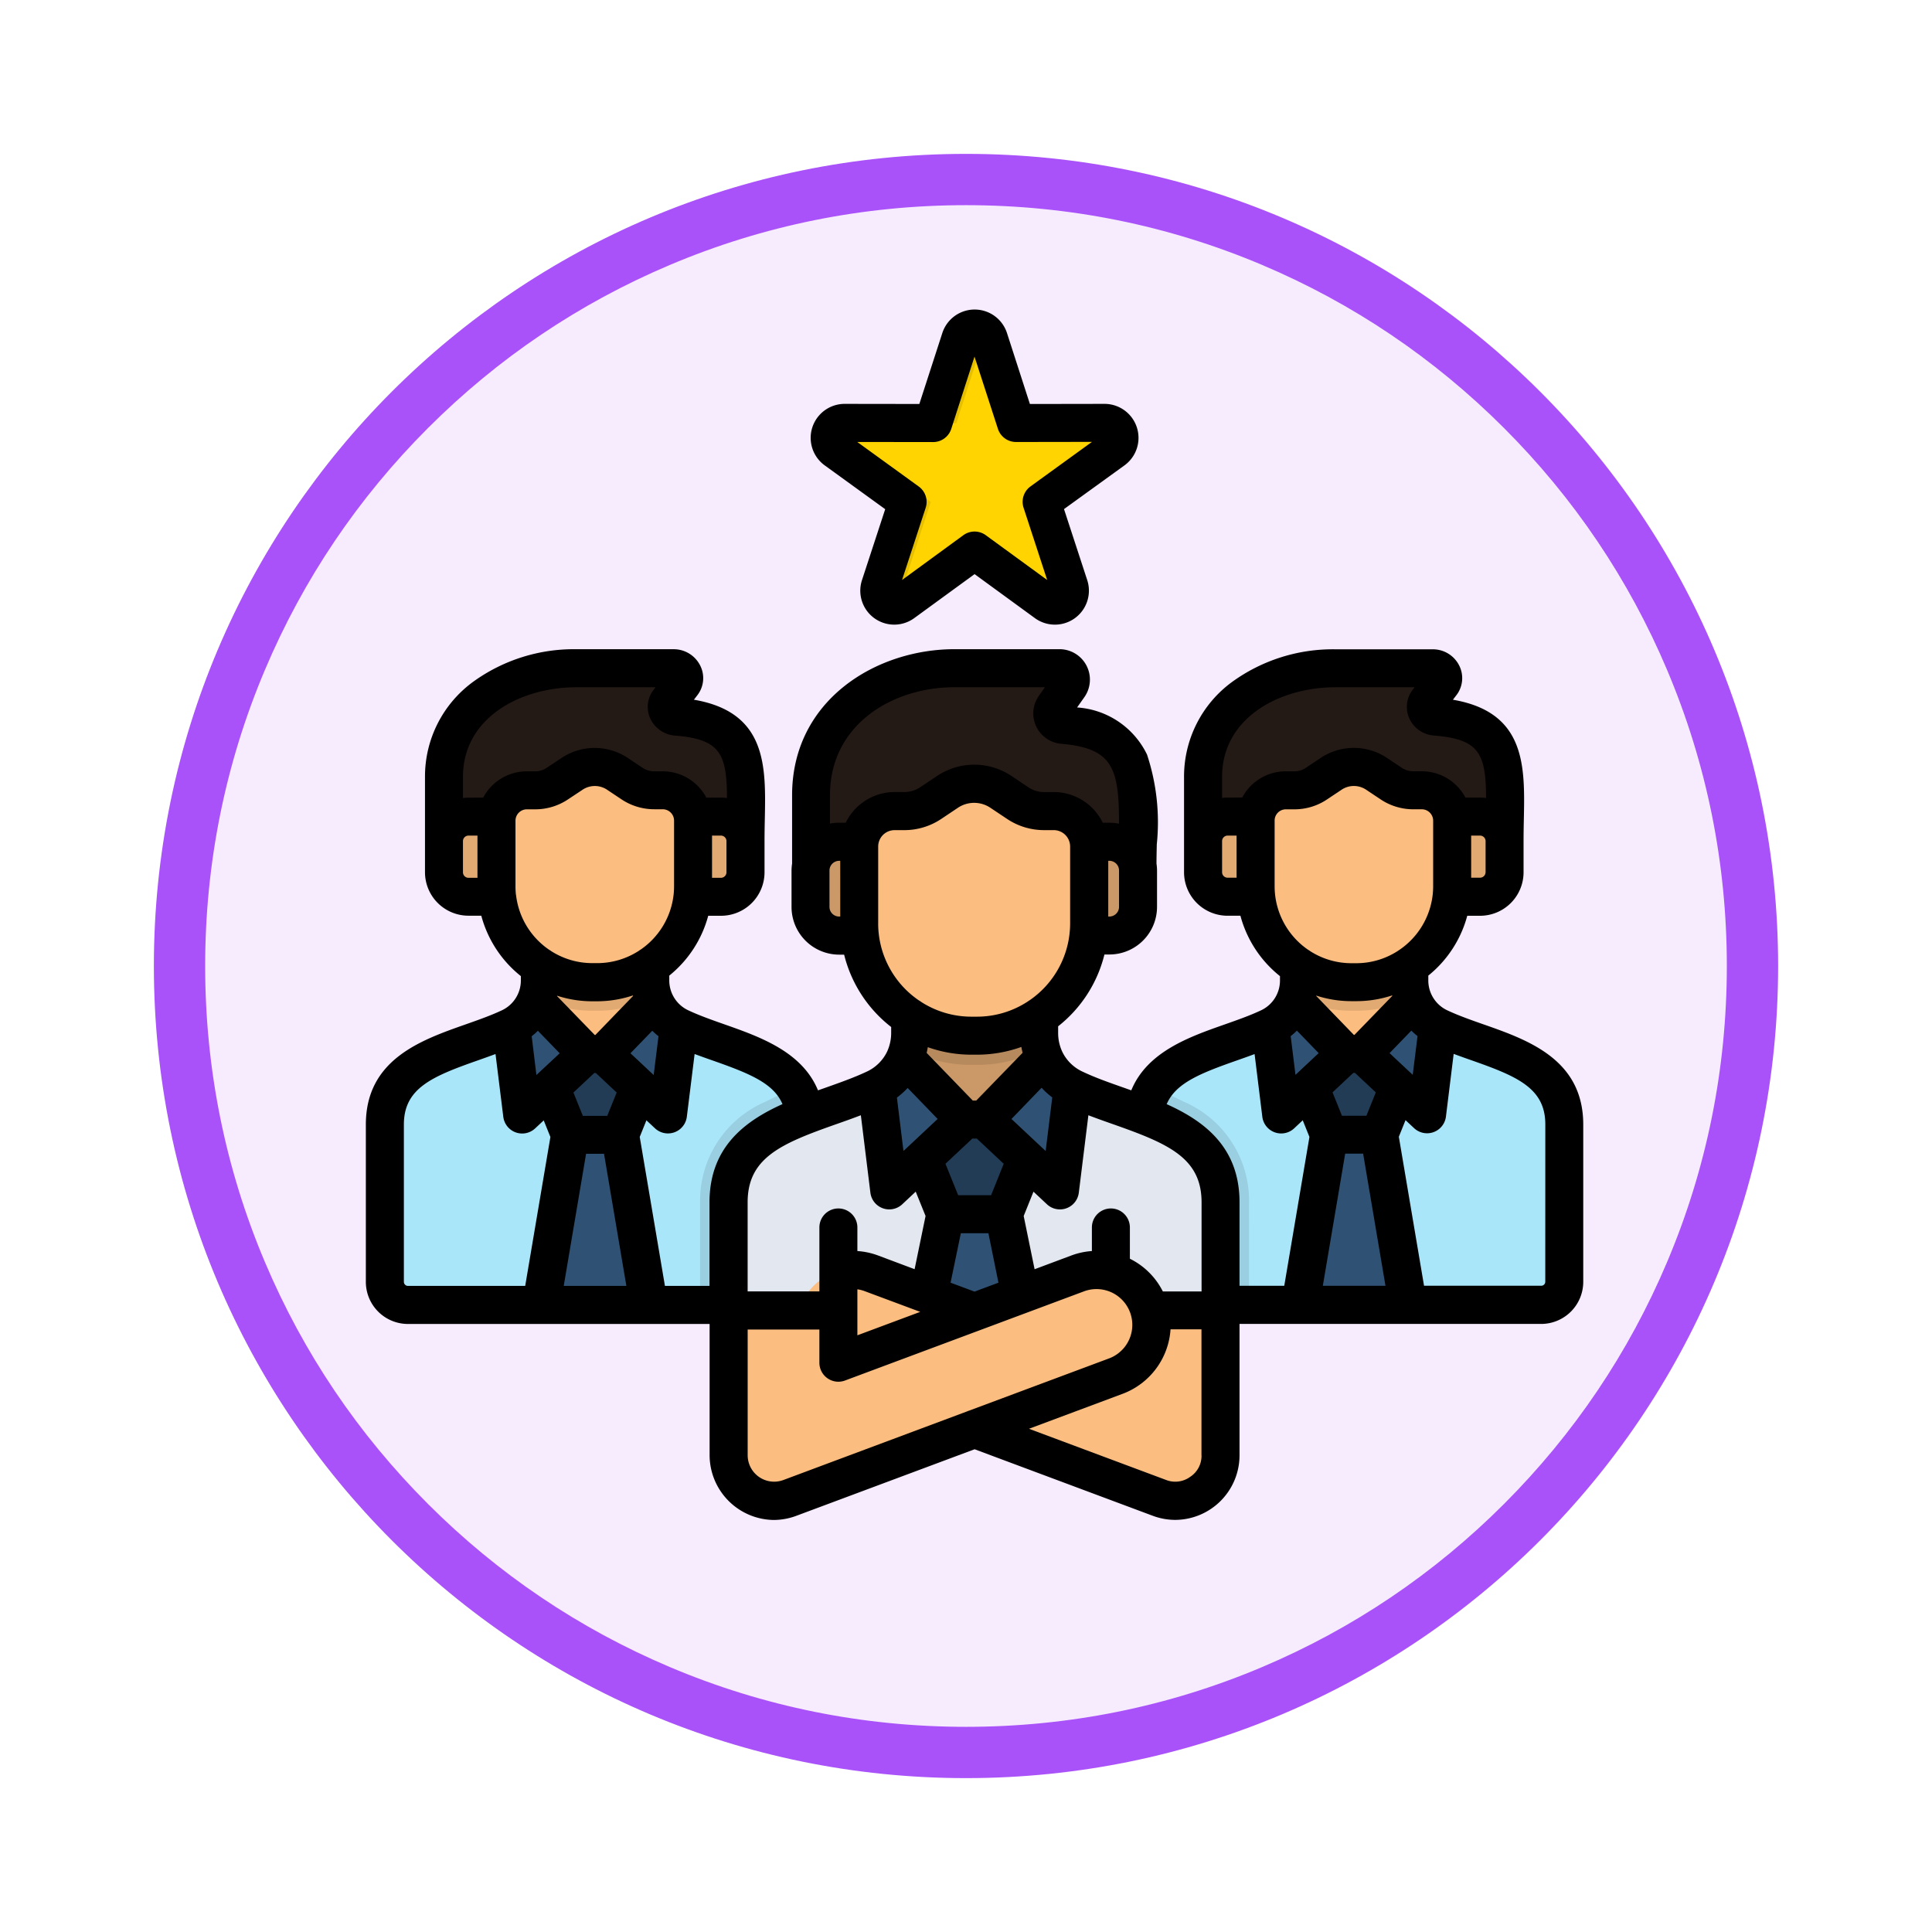<svg xmlns="http://www.w3.org/2000/svg" xmlns:xlink="http://www.w3.org/1999/xlink" width="113" height="113" viewBox="0 0 113 113">
  <defs>
    <filter id="Trazado_982547" x="0" y="0" width="113" height="113" filterUnits="userSpaceOnUse">
      <feOffset dy="3" input="SourceAlpha"/>
      <feGaussianBlur stdDeviation="3" result="blur"/>
      <feFlood flood-opacity="0.161"/>
      <feComposite operator="in" in2="blur"/>
      <feComposite in="SourceGraphic"/>
    </filter>
  </defs>
  <g id="Grupo_1208440" data-name="Grupo 1208440" transform="translate(-4814 -929.816)">
    <g id="Grupo_1208140" data-name="Grupo 1208140" transform="translate(3702 -4697.609)">
      <g id="Grupo_1202104" data-name="Grupo 1202104" transform="translate(0 -1149.226)">
        <g id="Grupo_1201923" data-name="Grupo 1201923" transform="translate(-4174.49 4856.378)">
          <g id="Grupo_1176928" data-name="Grupo 1176928" transform="translate(5295.49 1926.273)">
            <g id="Grupo_1172322" data-name="Grupo 1172322" transform="translate(0 0)">
              <g id="Grupo_1164700" data-name="Grupo 1164700">
                <g id="Grupo_1160931" data-name="Grupo 1160931">
                  <g id="Grupo_1160749" data-name="Grupo 1160749">
                    <g id="Grupo_1158891" data-name="Grupo 1158891">
                      <g id="Grupo_1157406" data-name="Grupo 1157406">
                        <g id="Grupo_1155793" data-name="Grupo 1155793">
                          <g id="Grupo_1154704" data-name="Grupo 1154704">
                            <g id="Grupo_1150790" data-name="Grupo 1150790">
                              <g id="Grupo_1154214" data-name="Grupo 1154214">
                                <g id="Grupo_1152583" data-name="Grupo 1152583">
                                  <g id="Grupo_1146973" data-name="Grupo 1146973">
                                    <g id="Grupo_1146954" data-name="Grupo 1146954">
                                      <g transform="matrix(1, 0, 0, 1, -9, -6)" filter="url(#Trazado_982547)">
                                        <g id="Trazado_982547-2" data-name="Trazado 982547" transform="translate(9 6)" fill="#f6ecfe">
                                          <path d="M 47.5 93.5 C 41.289 93.5 35.265 92.284 29.595 89.886 C 24.118 87.569 19.198 84.252 14.973 80.027 C 10.748 75.802 7.431 70.882 5.114 65.405 C 2.716 59.735 1.5 53.711 1.5 47.5 C 1.5 41.289 2.716 35.265 5.114 29.595 C 7.431 24.118 10.748 19.198 14.973 14.973 C 19.198 10.748 24.118 7.431 29.595 5.114 C 35.265 2.716 41.289 1.5 47.5 1.5 C 53.711 1.5 59.735 2.716 65.405 5.114 C 70.882 7.431 75.802 10.748 80.027 14.973 C 84.252 19.198 87.569 24.118 89.886 29.595 C 92.284 35.265 93.5 41.289 93.5 47.5 C 93.5 53.711 92.284 59.735 89.886 65.405 C 87.569 70.882 84.252 75.802 80.027 80.027 C 75.802 84.252 70.882 87.569 65.405 89.886 C 59.735 92.284 53.711 93.5 47.5 93.5 Z" stroke="none"/>
                                          <path d="M 47.5 3 C 41.491 3 35.664 4.176 30.18 6.496 C 24.881 8.737 20.122 11.946 16.034 16.034 C 11.946 20.121 8.737 24.881 6.496 30.179 C 4.176 35.664 3 41.491 3 47.5 C 3 53.509 4.176 59.336 6.496 64.82 C 8.737 70.119 11.946 74.878 16.034 78.966 C 20.122 83.054 24.881 86.263 30.18 88.504 C 35.664 90.824 41.491 92 47.5 92 C 53.509 92 59.336 90.824 64.821 88.504 C 70.119 86.263 74.878 83.054 78.966 78.966 C 83.054 74.878 86.263 70.119 88.504 64.82 C 90.824 59.336 92 53.509 92 47.5 C 92 41.491 90.824 35.664 88.504 30.179 C 86.263 24.881 83.054 20.121 78.966 16.034 C 74.878 11.946 70.119 8.737 64.821 6.496 C 59.336 4.176 53.509 3 47.5 3 M 47.5 0 C 73.734 0 95 21.266 95 47.5 C 95 73.733 73.734 95 47.5 95 C 21.266 95 7.62939453125e-06 73.733 7.62939453125e-06 47.5 C 7.62939453125e-06 21.266 21.266 0 47.5 0 Z" stroke="none" fill="#aa52f9"/>
                                        </g>
                                      </g>
                                    </g>
                                  </g>
                                </g>
                              </g>
                            </g>
                          </g>
                        </g>
                      </g>
                    </g>
                  </g>
                </g>
              </g>
            </g>
          </g>
        </g>
      </g>
    </g>
    <g id="leadership_16648123" transform="translate(4835.398 946.438)">
      <g id="Grupo_1208439" data-name="Grupo 1208439" transform="translate(1.115 2.593)">
        <path id="Trazado_1048366" data-name="Trazado 1048366" d="M352.08,162.475h17.632c0-3.961.676-6.9-4.033-7.275a.614.614,0,0,1-.512-.328.531.531,0,0,1,.057-.573l.783-1.028a.526.526,0,0,0,.046-.592.616.616,0,0,0-.549-.309h-5.674c-4.007,0-7.749,2.367-7.749,6.352Z" transform="translate(-304.229 -132.497)" fill="#231915" fill-rule="evenodd"/>
        <path id="Trazado_1048367" data-name="Trazado 1048367" d="M353.513,214.76h14.768a1.432,1.432,0,0,1,1.432,1.428v1.826a1.435,1.435,0,0,1-1.432,1.432H353.513a1.436,1.436,0,0,1-1.432-1.432v-1.826A1.431,1.431,0,0,1,353.513,214.76Z" transform="translate(-304.229 -186.21)" fill="#e2aa73" fill-rule="evenodd"/>
        <path id="Trazado_1048368" data-name="Trazado 1048368" d="M336.3,265.31h6.455v2.513a3.043,3.043,0,0,0,1.791,2.815c3.025,1.409,7.271,1.741,7.271,5.656v9.2a1.348,1.348,0,0,1-1.348,1.348H328.578a1.35,1.35,0,0,1-1.348-1.348v-9.2c0-3.915,4.25-4.246,7.275-5.656a3.043,3.043,0,0,0,1.791-2.815Z" transform="translate(-282.836 -229.73)" fill="#aae6fa" fill-rule="evenodd"/>
        <path id="Trazado_1048369" data-name="Trazado 1048369" d="M333.379,341.733h-4.8a1.35,1.35,0,0,1-1.348-1.348v-9.2a3.856,3.856,0,0,1,.562-2.115,16.387,16.387,0,0,1,1.761.772,6.3,6.3,0,0,1,3.826,5.888Z" transform="translate(-282.836 -284.623)" fill="#99cfe1" fill-rule="evenodd"/>
        <path id="Trazado_1048370" data-name="Trazado 1048370" d="M390.672,265.31h6.455v2.513a3.166,3.166,0,0,0,.263,1.28v4.412h-7v-4.373a3.143,3.143,0,0,0,.282-1.317Z" transform="translate(-337.211 -229.73)" fill="#fbbd80" fill-rule="evenodd"/>
        <path id="Trazado_1048371" data-name="Trazado 1048371" d="M391.361,265.31h6.455v2.513a3.236,3.236,0,0,0,.164,1.028,7.2,7.2,0,0,1-3.272.783h-.275a7.192,7.192,0,0,1-3.242-.768,3.211,3.211,0,0,0,.172-1.043V265.31Z" transform="translate(-337.9 -229.73)" fill="#e2aa73" fill-rule="evenodd"/>
        <path id="Trazado_1048372" data-name="Trazado 1048372" d="M381.262,194.308l.79.527a2.343,2.343,0,0,0,1.36.416h.466a1.771,1.771,0,0,1,1.768,1.768v3.841a5.626,5.626,0,0,1-5.61,5.61h-.275a5.626,5.626,0,0,1-5.61-5.61v-3.841a1.771,1.771,0,0,1,1.768-1.768h.466a2.349,2.349,0,0,0,1.36-.416l.794-.527a2.4,2.4,0,0,1,2.724,0Z" transform="translate(-323.23 -168.239)" fill="#fbbd80" fill-rule="evenodd"/>
        <path id="Trazado_1048373" data-name="Trazado 1048373" d="M396.146,334.29l-1.466,1.985L393,346.227h6.293l-1.684-9.952Z" transform="translate(-339.458 -289.117)" fill="#2f5274" fill-rule="evenodd"/>
        <path id="Trazado_1048374" data-name="Trazado 1048374" d="M398.124,314.54l-1.91,4.731h-2.929l-1.905-4.731h6.744Z" transform="translate(-338.064 -272.113)" fill="#223c55" fill-rule="evenodd"/>
        <path id="Trazado_1048375" data-name="Trazado 1048375" d="M380.39,293.855a3.02,3.02,0,0,0,1.42-1.5l2.99,3.086-3.777,3.544Z" transform="translate(-328.602 -253.01)" fill="#2f5274" fill-rule="evenodd"/>
        <path id="Trazado_1048376" data-name="Trazado 1048376" d="M423.546,293.855a3.032,3.032,0,0,1-1.42-1.5l-2.986,3.086,3.773,3.544Z" transform="translate(-361.963 -253.01)" fill="#2f5274" fill-rule="evenodd"/>
        <path id="Trazado_1048377" data-name="Trazado 1048377" d="M32.86,162.475H50.492c0-3.961.676-6.9-4.033-7.275a.6.6,0,0,1-.508-.328A.525.525,0,0,1,46,154.3l.783-1.028a.526.526,0,0,0,.046-.592.616.616,0,0,0-.549-.309H40.609c-4.007,0-7.749,2.367-7.749,6.352Z" transform="translate(-29.405 -132.497)" fill="#231915" fill-rule="evenodd"/>
        <path id="Trazado_1048378" data-name="Trazado 1048378" d="M34.292,214.76H49.064a1.43,1.43,0,0,1,1.428,1.428v1.826a1.434,1.434,0,0,1-1.428,1.432H34.292a1.438,1.438,0,0,1-1.432-1.432v-1.826A1.435,1.435,0,0,1,34.292,214.76Z" transform="translate(-29.405 -186.21)" fill="#e2aa73" fill-rule="evenodd"/>
        <path id="Trazado_1048379" data-name="Trazado 1048379" d="M17.085,265.31H23.54v2.513a3.043,3.043,0,0,0,1.791,2.815c3.025,1.409,7.271,1.741,7.271,5.656v9.2a1.348,1.348,0,0,1-1.348,1.348H9.368a1.35,1.35,0,0,1-1.348-1.348v-9.2c0-3.915,4.25-4.246,7.275-5.656a3.043,3.043,0,0,0,1.791-2.815V265.31Z" transform="translate(-8.02 -229.73)" fill="#aae6fa" fill-rule="evenodd"/>
        <path id="Trazado_1048380" data-name="Trazado 1048380" d="M146.177,329.07a3.9,3.9,0,0,1,.558,2.115v9.2a1.348,1.348,0,0,1-1.348,1.348h-4.8v-6a6.294,6.294,0,0,1,3.826-5.888A16.023,16.023,0,0,1,146.177,329.07Z" transform="translate(-122.153 -284.623)" fill="#99cfe1" fill-rule="evenodd"/>
        <path id="Trazado_1048381" data-name="Trazado 1048381" d="M71.452,265.31h6.455v2.513a3.165,3.165,0,0,0,.263,1.28v4.412h-7v-4.373a3.142,3.142,0,0,0,.282-1.317Z" transform="translate(-62.387 -229.73)" fill="#fbbd80" fill-rule="evenodd"/>
        <path id="Trazado_1048382" data-name="Trazado 1048382" d="M72.141,265.31H78.6v2.513a3.235,3.235,0,0,0,.164,1.028,7.2,7.2,0,0,1-3.272.783h-.271a7.2,7.2,0,0,1-3.246-.768,3.138,3.138,0,0,0,.172-1.043V265.31Z" transform="translate(-63.076 -229.73)" fill="#e2aa73" fill-rule="evenodd"/>
        <path id="Trazado_1048383" data-name="Trazado 1048383" d="M62.034,194.308l.79.527a2.345,2.345,0,0,0,1.363.416h.462a1.771,1.771,0,0,1,1.768,1.768v3.841a5.626,5.626,0,0,1-5.61,5.61h-.271a5.628,5.628,0,0,1-5.615-5.61v-3.841a1.771,1.771,0,0,1,1.768-1.768h.466a2.346,2.346,0,0,0,1.36-.416l.794-.527A2.4,2.4,0,0,1,62.034,194.308Z" transform="translate(-48.397 -168.239)" fill="#fbbd80" fill-rule="evenodd"/>
        <path id="Trazado_1048384" data-name="Trazado 1048384" d="M76.927,334.29l-1.467,1.985-1.68,9.952h6.293l-1.684-9.952Z" transform="translate(-64.634 -289.117)" fill="#2f5274" fill-rule="evenodd"/>
        <path id="Trazado_1048385" data-name="Trazado 1048385" d="M78.9,314.54l-1.91,4.731H74.065L72.16,314.54H78.9Z" transform="translate(-63.24 -272.113)" fill="#223c55" fill-rule="evenodd"/>
        <path id="Trazado_1048386" data-name="Trazado 1048386" d="M61.2,293.855a3.032,3.032,0,0,0,1.417-1.5l2.99,3.086L61.83,298.98Z" transform="translate(-53.804 -253.01)" fill="#2f5274" fill-rule="evenodd"/>
        <path id="Trazado_1048387" data-name="Trazado 1048387" d="M104.327,293.855a3.014,3.014,0,0,1-1.417-1.5l-2.99,3.086,3.773,3.544Z" transform="translate(-87.139 -253.01)" fill="#2f5274" fill-rule="evenodd"/>
        <path id="Trazado_1048388" data-name="Trazado 1048388" d="M204.378,10.089l1.588,4.923,5.171-.007a.875.875,0,0,1,.515,1.585l-4.188,3.03,1.608,4.915a.878.878,0,0,1-1.352.982l-4.178-3.047-4.178,3.047a.876.876,0,0,1-1.348-.982l1.608-4.915-4.193-3.032A.877.877,0,0,1,195.948,15l5.175.007,1.588-4.923a.875.875,0,0,1,1.668,0Z" transform="translate(-169.055 -9.48)" fill="#ffd400" fill-rule="evenodd"/>
        <path id="Trazado_1048389" data-name="Trazado 1048389" d="M208.9,25.4a.922.922,0,0,1-.145.129.864.864,0,0,1-1.035,0l-3.5-2.555.68-.492Zm-9.357,0-.179.129a.876.876,0,0,1-1.348-.982l1.608-4.915L195.432,16.6a.877.877,0,0,1,.516-1.585h1.291a.877.877,0,0,0-.446,1.585l4.189,3.032-1.608,4.915A.864.864,0,0,0,199.544,25.4Zm1.577-10.379L202.71,10.1a.865.865,0,0,1,.833-.608.855.855,0,0,1,.68.321.856.856,0,0,0-.157.286l-1.588,4.923Z" transform="translate(-169.055 -9.489)" fill="#e6bf00" fill-rule="evenodd"/>
        <path id="Trazado_1048390" data-name="Trazado 1048390" d="M187.21,164.2H206.3c0-4.637.733-8.073-4.368-8.513a.671.671,0,0,1-.488-1.057l.848-1.2a.669.669,0,0,0-.547-1.054H195.6c-4.338,0-8.39,2.769-8.39,7.432V164.2Z" transform="translate(-162.289 -132.497)" fill="#231915" fill-rule="evenodd"/>
        <path id="Trazado_1048391" data-name="Trazado 1048391" d="M188.646,225.35h15.81a1.683,1.683,0,0,1,1.676,1.676v2.135a1.683,1.683,0,0,1-1.676,1.676h-15.81a1.68,1.68,0,0,1-1.676-1.676v-2.135A1.681,1.681,0,0,1,188.646,225.35Z" transform="translate(-162.082 -195.328)" fill="#cb9968" fill-rule="evenodd"/>
        <path id="Trazado_1048392" data-name="Trazado 1048392" d="M163.2,284.53h7.55v2.944a3.562,3.562,0,0,0,2.1,3.292c3.539,1.649,8.513,2.036,8.513,6.619v12.347H152.59V297.385c0-4.583,4.972-4.968,8.509-6.619a3.565,3.565,0,0,0,2.1-3.292Z" transform="translate(-132.484 -246.277)" fill="#e2e7f0" fill-rule="evenodd"/>
        <path id="Trazado_1048393" data-name="Trazado 1048393" d="M222.034,284.53h7.55v2.944a3.551,3.551,0,0,0,1.168,2.677v2.395H220.93v-2.452a3.573,3.573,0,0,0,1.1-2.62Z" transform="translate(-191.319 -246.277)" fill="#cb9968" fill-rule="evenodd"/>
        <path id="Trazado_1048394" data-name="Trazado 1048394" d="M228.069,284.53h7.55v2.944a3.779,3.779,0,0,0,.122.962,8.211,8.211,0,0,1-3.762.91h-.317a8.2,8.2,0,0,1-3.723-.89,3.8,3.8,0,0,0,.129-.982Z" transform="translate(-197.354 -246.277)" fill="#b78a5e" fill-rule="evenodd"/>
        <path id="Trazado_1048395" data-name="Trazado 1048395" d="M215.818,201.462l.928.619a2.726,2.726,0,0,0,1.592.485h.542a2.071,2.071,0,0,1,2.069,2.069v4.495a6.587,6.587,0,0,1-6.569,6.569h-.317a6.584,6.584,0,0,1-6.564-6.569v-4.495a2.071,2.071,0,0,1,2.069-2.069h.542a2.726,2.726,0,0,0,1.592-.485l.928-.619A2.824,2.824,0,0,1,215.818,201.462Z" transform="translate(-179.757 -174.338)" fill="#fbbd80" fill-rule="evenodd"/>
        <path id="Trazado_1048396" data-name="Trazado 1048396" d="M233.211,365.26l-1.711,2.325-1.971,9.189.267,2.158h6.833l.267-2.158-1.971-9.189Z" transform="translate(-198.723 -315.779)" fill="#2f5274" fill-rule="evenodd"/>
        <path id="Trazado_1048397" data-name="Trazado 1048397" d="M235.521,342.17l-2.231,5.537h-3.425l-2.235-5.537h7.891Z" transform="translate(-197.087 -295.901)" fill="#223c55" fill-rule="evenodd"/>
        <path id="Trazado_1048398" data-name="Trazado 1048398" d="M214.81,317.977a3.564,3.564,0,0,0,1.658-1.757l3.5,3.609-4.418,4.143Z" transform="translate(-186.05 -273.56)" fill="#2f5274" fill-rule="evenodd"/>
        <path id="Trazado_1048399" data-name="Trazado 1048399" d="M265.288,317.977a3.545,3.545,0,0,1-1.661-1.757l-3.5,3.609,4.418,4.143Z" transform="translate(-225.068 -273.56)" fill="#2f5274" fill-rule="evenodd"/>
        <g id="Grupo_1208438" data-name="Grupo 1208438" transform="translate(20.106 55.064)">
          <path id="Trazado_1048400" data-name="Trazado 1048400" d="M206.264,407.781v8.467a2.656,2.656,0,0,1-3.585,2.491q-9.538-3.557-19.076-7.118a3.208,3.208,0,0,1,2.245-6.011l14,5.228v-3.056h6.416Z" transform="translate(-177.496 -405.41)" fill="#fbbd80" fill-rule="evenodd"/>
          <path id="Trazado_1048401" data-name="Trazado 1048401" d="M152.59,407.781v8.467a2.651,2.651,0,0,0,3.581,2.491q9.538-3.557,19.076-7.118A3.208,3.208,0,0,0,173,405.61l-14,5.228v-3.056H152.59Z" transform="translate(-152.59 -405.41)" fill="#fbbd80" fill-rule="evenodd"/>
        </g>
      </g>
      <path id="Trazado_1048402" data-name="Trazado 1048402" d="M65.392,43.3c-.751-.264-1.459-.513-2.1-.811a1.931,1.931,0,0,1-1.15-1.808v-.241a6.736,6.736,0,0,0,2.278-3.5h.75A2.545,2.545,0,0,0,67.713,34.4V32.572c0-.445.008-.882.017-1.3.063-3.069.125-6.236-4.149-6.968l.2-.26a1.637,1.637,0,0,0,.124-1.821,1.718,1.718,0,0,0-1.513-.868H56.718a10.037,10.037,0,0,0-6.051,1.907,6.857,6.857,0,0,0-2.812,5.556V34.4A2.545,2.545,0,0,0,50.4,36.938h.752a6.735,6.735,0,0,0,2.314,3.533v.213a1.929,1.929,0,0,1-1.152,1.807c-.643.3-1.352.548-2.1.812-2.049.72-4.521,1.591-5.445,3.848l-.338-.12c-.885-.312-1.72-.6-2.483-.961a2.46,2.46,0,0,1-1.234-1.216c-.01-.025-.019-.049-.031-.074a2.6,2.6,0,0,1-.192-1v-.375a7.694,7.694,0,0,0,2.708-4.2h.293a2.788,2.788,0,0,0,2.783-2.787V34.287a2.8,2.8,0,0,0-.031-.392c0-.388.01-.766.017-1.135a12.584,12.584,0,0,0-.572-5.25A4.9,4.9,0,0,0,41.6,24.756l.423-.6a1.78,1.78,0,0,0-1.456-2.808H34.43c-4.608,0-9.5,2.994-9.5,8.543v4a2.857,2.857,0,0,0-.032.4v2.136a2.79,2.79,0,0,0,2.787,2.787h.289a7.694,7.694,0,0,0,2.751,4.232v.341a2.6,2.6,0,0,1-.195,1c-.01.021-.018.042-.026.064a2.469,2.469,0,0,1-1.239,1.22c-.762.356-1.6.649-2.483.962l-.337.118C25.519,44.893,23.048,44.022,21,43.3c-.75-.264-1.459-.513-2.1-.811a1.932,1.932,0,0,1-1.153-1.808v-.241a6.734,6.734,0,0,0,2.278-3.5h.75A2.545,2.545,0,0,0,23.318,34.4V32.571c0-.445.008-.882.017-1.3.063-3.069.127-6.236-4.147-6.968l.2-.26a1.63,1.63,0,0,0,.132-1.805A1.729,1.729,0,0,0,18,21.35H12.321a10.032,10.032,0,0,0-6.048,1.907,6.858,6.858,0,0,0-2.814,5.556v5.581A2.545,2.545,0,0,0,6,36.936h.752a6.735,6.735,0,0,0,2.314,3.533v.213a1.929,1.929,0,0,1-1.152,1.807c-.643.3-1.352.548-2.1.812C3.225,44.213,0,45.346,0,49.155v9.2a2.463,2.463,0,0,0,2.46,2.46H20.106V68.5a3.8,3.8,0,0,0,3.745,3.779,3.814,3.814,0,0,0,1.342-.249l10.413-3.887,10.407,3.886a3.777,3.777,0,0,0,1.331.245A3.779,3.779,0,0,0,51.1,68.5V60.813H68.744a2.464,2.464,0,0,0,2.46-2.46v-9.2c0-3.809-3.222-4.943-5.812-5.854Zm.1-8.906a.328.328,0,0,1-.32.32h-.524V32.251h.524a.324.324,0,0,1,.32.32Zm-14.563.32H50.4a.324.324,0,0,1-.32-.32V32.571a.324.324,0,0,1,.32-.32h.528Zm.335-4.688H50.4a2.7,2.7,0,0,0-.32.022V28.813c0-3.439,3.339-5.239,6.639-5.239h4.62l-.11.143a1.648,1.648,0,0,0-.167,1.745,1.719,1.719,0,0,0,1.414.937c2.634.211,3.036,1.039,3.044,3.654a2.648,2.648,0,0,0-.35-.026h-.859a2.883,2.883,0,0,0-2.546-1.538H61.3a1.234,1.234,0,0,1-.744-.227l-.791-.527a3.5,3.5,0,0,0-3.958,0l-.8.534a1.22,1.22,0,0,1-.736.223H53.8a2.874,2.874,0,0,0-2.542,1.535Zm1.889,5.189V31.372a.657.657,0,0,1,.655-.658h.466a3.417,3.417,0,0,0,1.976-.6l.793-.528a1.29,1.29,0,0,1,1.49,0h0l.789.526a3.442,3.442,0,0,0,1.98.6h.465a.666.666,0,0,1,.658.658v3.844c0,.153-.008.3-.022.452l-.008.067a4.505,4.505,0,0,1-1.926,3.19,1.089,1.089,0,0,0-.093.063,4.476,4.476,0,0,1-2.452.729h-.273a4.471,4.471,0,0,1-2.409-.7,1.05,1.05,0,0,0-.124-.081,4.507,4.507,0,0,1-1.965-3.718Zm4.67,8.692h-.036l-2.2-2.275c0-.007,0-.014.006-.021a6.688,6.688,0,0,0,2.061.324h.273a6.712,6.712,0,0,0,2.1-.337.223.223,0,0,1,.007.029Zm1.248,3.364-.551,1.367H57.091l-.551-1.37,1.214-1.138h.1ZM40.6,54.115a1.113,1.113,0,0,0,1.1-.976l.56-4.531c.477.182.96.353,1.434.52,3.215,1.132,5.186,1.958,5.186,4.573v5.211H46.614A4.265,4.265,0,0,0,44.687,57V55.17a1.111,1.111,0,1,0-2.222,0v1.38a4.25,4.25,0,0,0-1.213.264l-2.138.8L38.476,54.5l.573-1.423.787.737a1.1,1.1,0,0,0,.759.3Zm-4.028-.832H34.643L33.9,51.445l1.572-1.473h.264l1.572,1.474ZM37,58.4l-1.4.523L34.2,58.4l.6-2.891h1.613Zm-1.3-10.65h-.2l-2.7-2.79c.026-.11.05-.221.068-.334a7.633,7.633,0,0,0,2.556.439h.316a7.667,7.667,0,0,0,2.6-.453c.019.115.045.231.072.344Zm-2.257,1.074-1.631,1.53-.021.019-.346.325-.384-3.124a4.67,4.67,0,0,0,.629-.562ZM39.523,47a4.644,4.644,0,0,0,.624.565L39.761,50.7l-.348-.327-.021-.019-1.63-1.528Zm4.53-10.578a.568.568,0,0,1-.56.563h-.071V33.725h.071a.57.57,0,0,1,.56.563Zm-16.305.563H27.68a.564.564,0,0,1-.563-.563V34.289a.571.571,0,0,1,.563-.563h.067Zm.318-5.488h-.387a2.8,2.8,0,0,0-.533.053V29.893c0-4.149,3.663-6.32,7.282-6.32h5.29l-.356.506a1.781,1.781,0,0,0,1.3,2.8c2.993.261,3.4,1.38,3.389,4.677a2.756,2.756,0,0,0-.56-.057H43.1a3.184,3.184,0,0,0-2.862-1.794H39.7a1.649,1.649,0,0,1-.979-.3l-.926-.619a3.916,3.916,0,0,0-4.42,0l-.923.617a1.652,1.652,0,0,1-.978.3h-.544A3.186,3.186,0,0,0,28.066,31.5Zm1.9,5.883V32.89a.959.959,0,0,1,.958-.958h.544a3.884,3.884,0,0,0,2.21-.672l.926-.619a1.708,1.708,0,0,1,1.95,0l.929.62a3.888,3.888,0,0,0,2.211.67h.54a.959.959,0,0,1,.958.958v4.494a5.455,5.455,0,0,1-2.37,4.5,1.277,1.277,0,0,0-.115.076,5.42,5.42,0,0,1-2.971.883h-.316a5.422,5.422,0,0,1-2.925-.854,1.124,1.124,0,0,0-.145-.095,5.456,5.456,0,0,1-2.385-4.507ZM28.952,48.607l.558,4.531a1.112,1.112,0,0,0,1.864.676l.787-.738.576,1.424-.641,3.111-2.133-.8a4.292,4.292,0,0,0-1.214-.261V55.17a1.111,1.111,0,0,0-2.222,0v3.741H22.33V53.7c0-2.613,1.971-3.439,5.185-4.571C27.991,48.962,28.473,48.791,28.952,48.607Zm3.473,11.5-3.676,1.371V58.788a2,2,0,0,1,.435.111ZM21.092,34.4a.324.324,0,0,1-.32.32h-.524V32.251h.524a.324.324,0,0,1,.32.32Zm-14.564.32H6a.324.324,0,0,1-.32-.32V32.571a.324.324,0,0,1,.32-.32h.528Zm.335-4.688H6a2.705,2.705,0,0,0-.32.022V28.813c0-3.439,3.339-5.239,6.639-5.239h4.624l-.107.142a1.636,1.636,0,0,0-.177,1.738l.013.025a1.738,1.738,0,0,0,1.406.922c2.634.211,3.036,1.039,3.044,3.654a2.648,2.648,0,0,0-.35-.026h-.859a2.883,2.883,0,0,0-2.546-1.538H16.9a1.234,1.234,0,0,1-.747-.227l-.79-.527a3.5,3.5,0,0,0-3.957,0l-.8.531a1.224,1.224,0,0,1-.744.224H9.409a2.884,2.884,0,0,0-2.545,1.537Zm1.919,5.708c0-.024-.006-.046-.008-.068a4.4,4.4,0,0,1-.022-.451V31.372a.666.666,0,0,1,.658-.658h.462a3.444,3.444,0,0,0,1.98-.6l.8-.53a1.291,1.291,0,0,1,1.481,0h0l.789.526a3.449,3.449,0,0,0,1.985.6h.462a.666.666,0,0,1,.658.658v3.844c0,.152-.008.3-.022.451l-.008.067a4.5,4.5,0,0,1-1.914,3.182,1.065,1.065,0,0,0-.117.078,4.471,4.471,0,0,1-2.437.72h-.275a4.471,4.471,0,0,1-2.409-.7,1.178,1.178,0,0,0-.124-.081,4.5,4.5,0,0,1-1.936-3.2Zm4.64,8.174H13.39l-2.206-2.275c0-.007,0-.014.006-.021a6.688,6.688,0,0,0,2.061.324h.275A6.679,6.679,0,0,0,15.62,41.6l.008.032Zm1.248,3.364-.551,1.367H12.692l-.551-1.367,1.217-1.14h.095ZM9.32,58.589H2.46a.24.24,0,0,1-.236-.236v-9.2c0-2.126,1.645-2.812,4.328-3.755.341-.12.687-.243,1.032-.371L8.039,48.7a1.112,1.112,0,0,0,1.864.675l.5-.467.391.971Zm.794-12.464c-.031.026-.061.054-.089.083l-.049.046L9.7,43.987a4.2,4.2,0,0,0,.363-.32l1.275,1.316Zm1.46,12.464,1.307-7.727h1.05l1.307,7.727Zm5.179-14.923a4.2,4.2,0,0,0,.363.32l-.281,2.268-.049-.045c-.029-.031-.06-.058-.092-.086l-1.217-1.142Zm.74,14.923-1.474-8.715.391-.971.5.467a1.112,1.112,0,0,0,1.864-.675l.455-3.669c.345.128.691.252,1.032.371,2.136.751,3.584,1.323,4.107,2.559C22.117,48.969,20.1,50.513,20.1,53.7v4.889H17.493Zm17.774,7.3a.919.919,0,0,0-.1.039L24.418,69.943A1.548,1.548,0,0,1,22.332,68.5v-7.36h4.195V63.08a1.11,1.11,0,0,0,1.5,1.042l14-5.224a2.094,2.094,0,0,1,1.46,3.925l-8.224,3.069Zm13.61,2.6a1.465,1.465,0,0,1-.662,1.267,1.483,1.483,0,0,1-1.421.179l-8.009-2.99,5.48-2.046a4.329,4.329,0,0,0,2.8-3.77h1.809V68.5Zm4.84-9.908H51.1V53.7c0-3.186-2.011-4.73-4.26-5.741.526-1.236,1.973-1.808,4.11-2.559.341-.12.687-.242,1.031-.371l.452,3.667a1.112,1.112,0,0,0,1.864.676l.5-.47.392.974Zm.656-12.336-.28-2.266a4.2,4.2,0,0,0,.363-.32l1.273,1.314Zm1.6,12.336,1.307-7.727h1.05l1.307,7.727Zm5.176-14.923a4.4,4.4,0,0,0,.362.32l-.28,2.267-.046-.043a1.116,1.116,0,0,0-.093-.088l-1.217-1.14Zm7.834,14.686a.236.236,0,0,1-.236.236H61.892l-1.474-8.715.391-.971.5.467a1.112,1.112,0,0,0,1.864-.676l.452-3.667c.345.128.69.252,1.032.371,2.684.943,4.328,1.629,4.328,3.755ZM26.842,10.6l3.534,2.56L29.021,17.3a1.985,1.985,0,0,0,3.057,2.228l3.526-2.57,3.526,2.572A1.988,1.988,0,0,0,42.19,17.3l-1.356-4.146L44.367,10.6A1.988,1.988,0,0,0,43.2,7l-4.361.007L37.5,2.86a1.988,1.988,0,0,0-3.784,0L32.373,7.006,28.01,7a1.988,1.988,0,0,0-1.168,3.6Zm6.339-1.366h0a1.113,1.113,0,0,0,1.058-.77L35.6,4.234,36.969,8.46a1.113,1.113,0,0,0,1.058.77h0l4.443-.007-3.6,2.608a1.113,1.113,0,0,0-.4,1.246L39.85,17.3l-3.592-2.62a1.115,1.115,0,0,0-1.31,0L31.362,17.3l1.38-4.218a1.111,1.111,0,0,0-.4-1.246l-3.6-2.608Z"/>
    </g>
  </g>
</svg>
